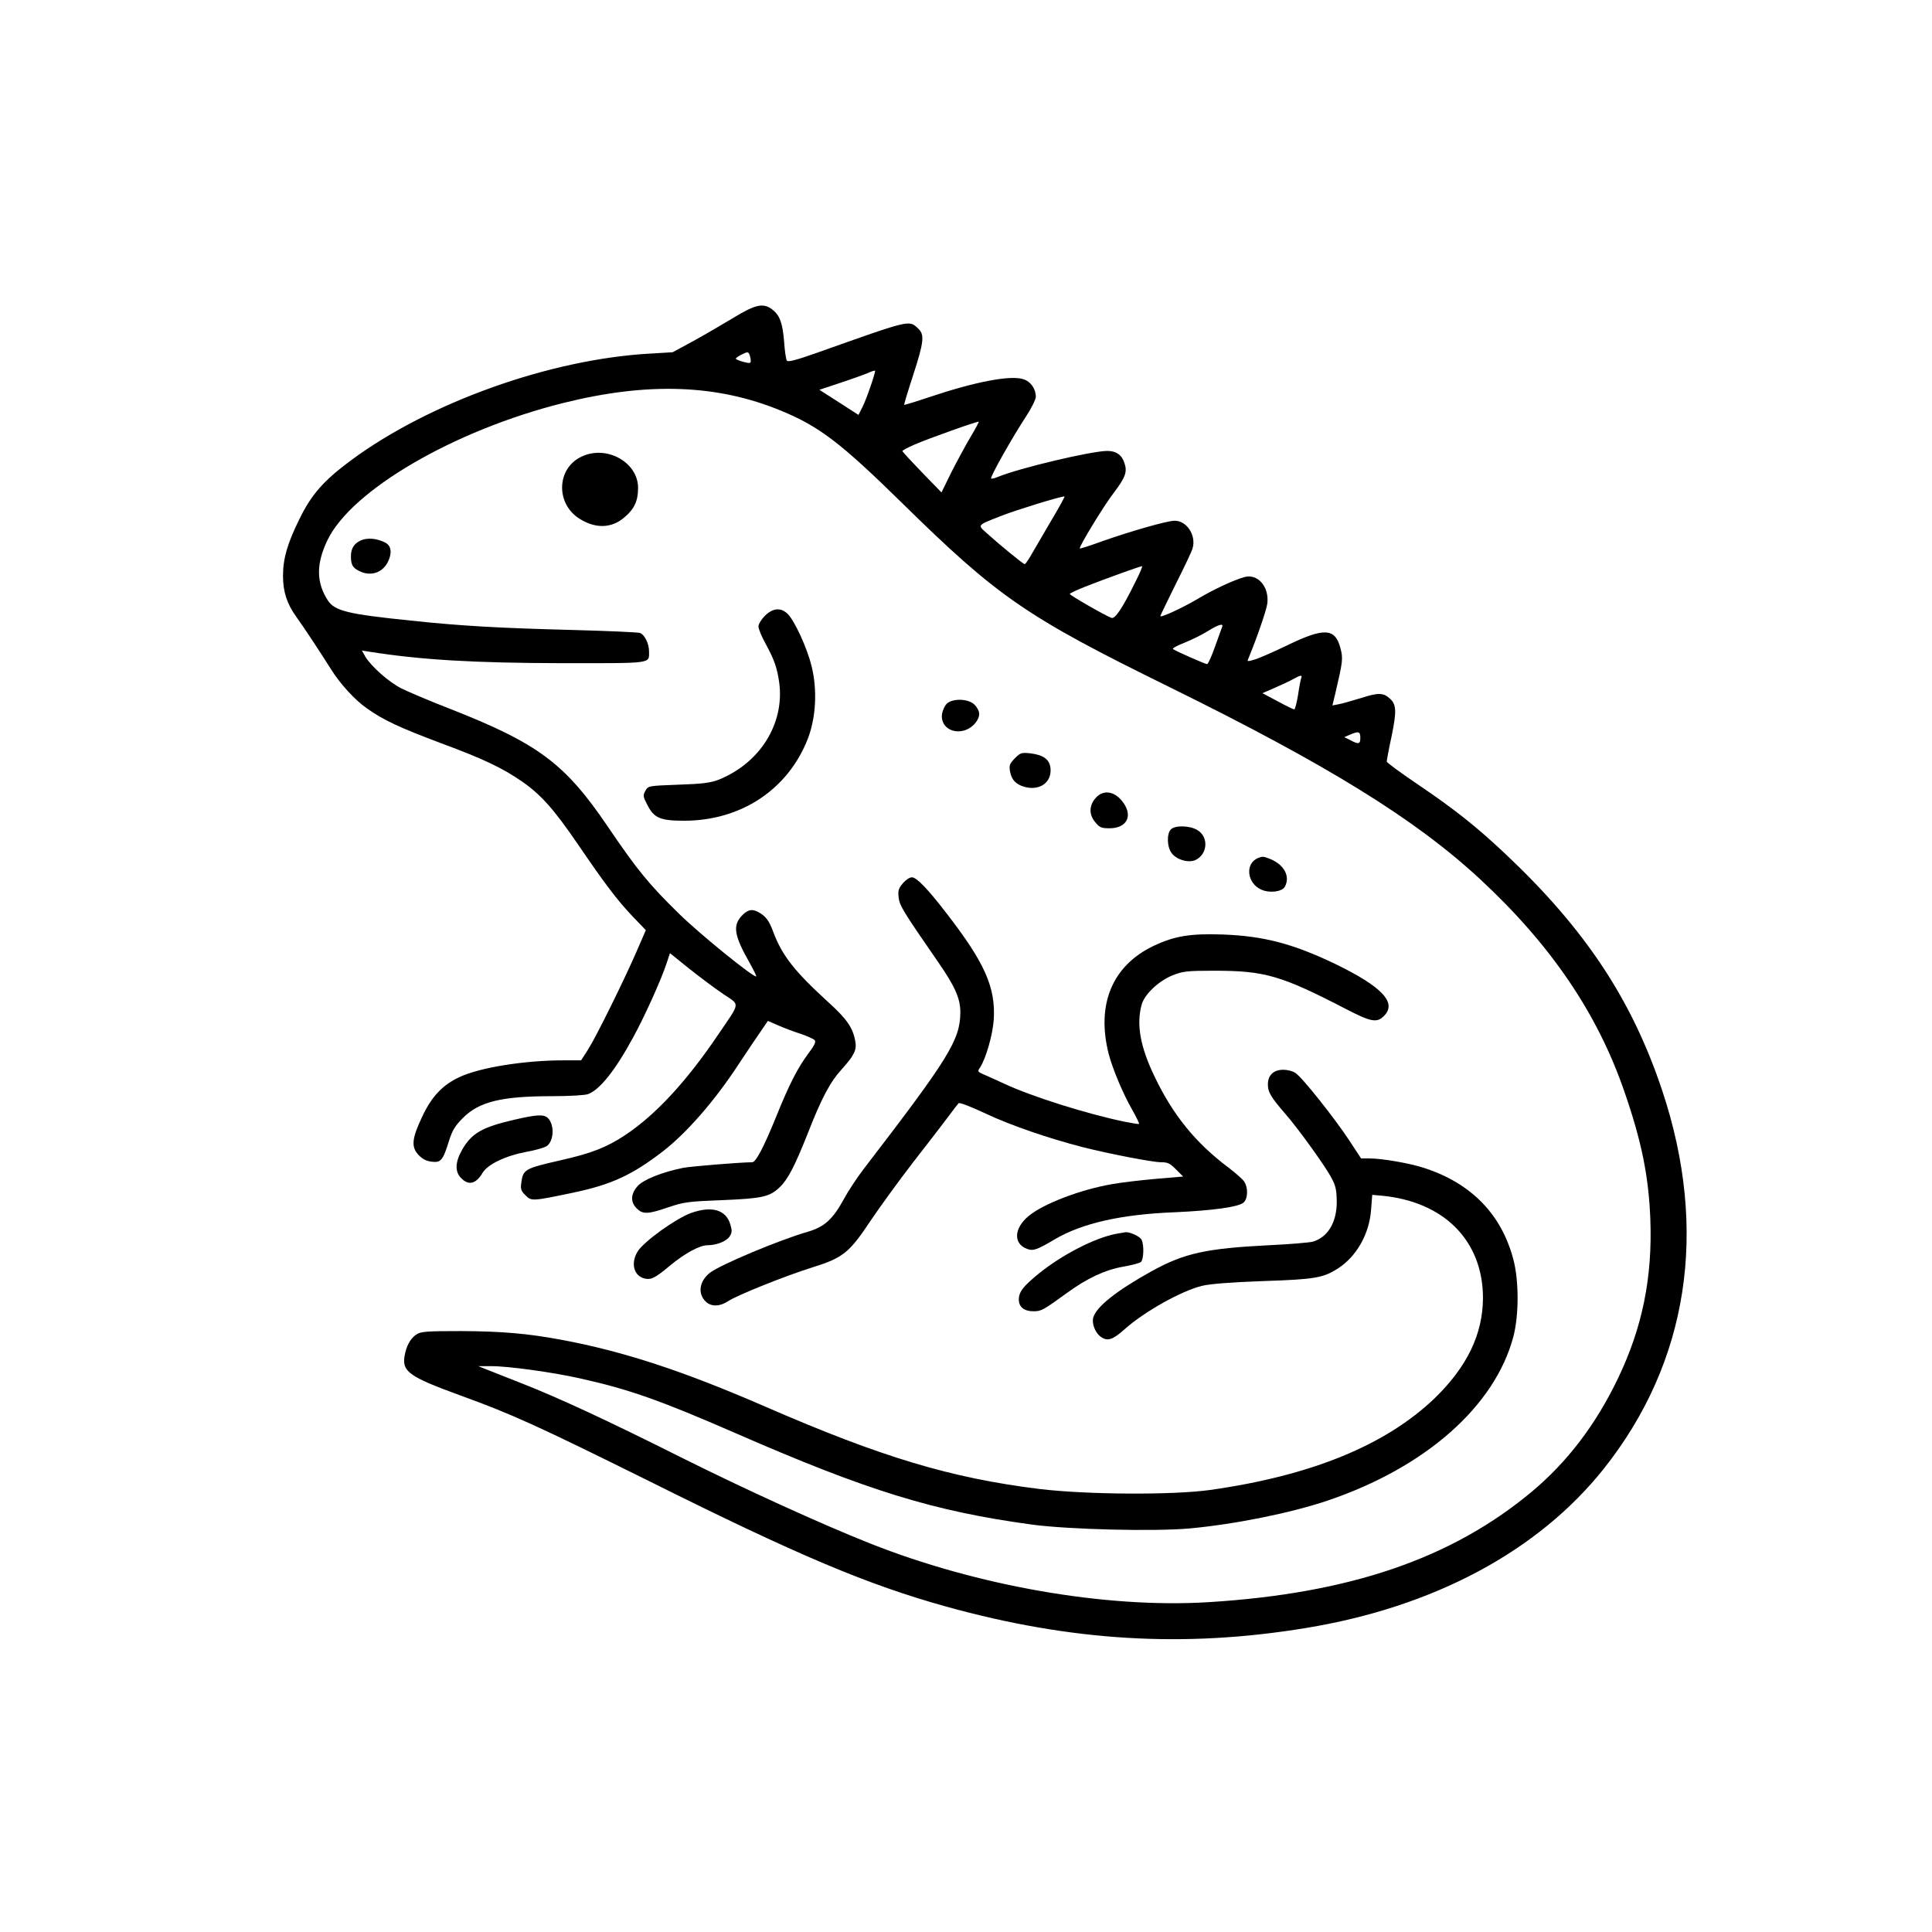 <?xml version="1.0" standalone="no"?>
<!DOCTYPE svg PUBLIC "-//W3C//DTD SVG 20010904//EN"
 "http://www.w3.org/TR/2001/REC-SVG-20010904/DTD/svg10.dtd">
<svg version="1.0" xmlns="http://www.w3.org/2000/svg"
 width="1024pt" height="1024pt" viewBox="0 0 1024 1024"
 preserveAspectRatio="xMidYMid meet">
<g transform="translate(0,1024) scale(0.1,-0.1)"
fill="#000000" stroke="none">
<path d="M3888 8556 c-58 -35 -154 -91 -214 -124 l-109 -59 -118 -7 c-528 -29
-1169 -257 -1587 -566 -144 -107 -209 -180 -273 -311 -64 -130 -87 -209 -87
-302 0 -83 21 -148 71 -217 39 -54 130 -192 184 -278 48 -77 126 -162 189
-206 88 -63 175 -103 396 -186 221 -82 323 -130 428 -203 98 -68 168 -146 293
-329 148 -217 209 -297 290 -383 l72 -75 -49 -113 c-67 -154 -215 -454 -258
-521 l-36 -56 -94 0 c-205 0 -444 -38 -551 -89 -89 -41 -148 -104 -197 -209
-55 -116 -59 -159 -22 -201 21 -23 41 -34 70 -38 51 -7 62 7 94 111 18 56 32
79 74 121 86 86 204 115 473 115 89 0 174 5 190 11 62 23 144 126 238 299 61
111 151 310 179 397 l17 51 103 -83 c57 -45 138 -106 180 -134 89 -60 92 -39
-25 -211 -170 -252 -333 -428 -495 -536 -98 -65 -179 -97 -344 -134 -188 -43
-198 -48 -207 -119 -5 -33 -1 -44 22 -66 31 -32 35 -32 250 13 205 43 314 93
479 220 124 96 273 266 398 457 44 66 97 146 119 177 l39 57 53 -23 c28 -13
82 -33 119 -45 36 -12 71 -28 76 -34 8 -9 -2 -29 -33 -70 -58 -78 -102 -164
-173 -340 -65 -160 -106 -237 -125 -237 -85 -2 -325 -22 -367 -30 -112 -23
-210 -62 -241 -97 -37 -42 -38 -85 -4 -118 32 -32 59 -31 167 6 83 28 104 31
286 38 213 9 251 17 305 69 43 41 79 111 146 279 77 197 120 278 187 351 62
69 76 99 67 144 -13 72 -45 118 -147 210 -176 161 -240 243 -287 367 -23 63
-41 86 -82 108 -35 18 -59 10 -92 -28 -41 -50 -31 -103 48 -242 21 -38 37 -70
35 -72 -10 -10 -292 218 -406 329 -161 157 -225 235 -382 467 -227 334 -368
439 -840 624 -105 41 -218 89 -252 106 -66 33 -161 117 -192 169 l-18 32 38
-6 c278 -44 559 -60 1027 -61 482 0 457 -4 457 63 0 40 -23 87 -47 97 -10 4
-171 11 -358 16 -387 10 -589 21 -860 50 -333 34 -400 51 -437 106 -62 95 -63
193 -3 319 127 266 673 584 1250 728 449 112 817 99 1155 -41 202 -83 317
-171 640 -488 510 -501 660 -604 1415 -975 843 -415 1307 -702 1650 -1020 375
-348 622 -711 765 -1127 91 -263 128 -447 137 -673 12 -310 -42 -576 -171
-845 -118 -246 -268 -443 -458 -602 -426 -355 -966 -539 -1715 -585 -543 -33
-1224 86 -1793 312 -257 102 -660 286 -985 448 -407 204 -665 324 -870 404
-77 30 -158 62 -180 71 l-40 16 68 0 c84 1 327 -32 472 -65 257 -57 422 -115
821 -289 703 -307 1052 -415 1576 -486 196 -26 648 -37 835 -20 244 23 535 82
728 147 519 175 888 500 986 869 30 113 30 298 0 410 -63 239 -223 403 -471
484 -75 25 -224 51 -291 51 l-45 0 -63 96 c-77 117 -250 335 -285 357 -14 10
-43 17 -64 17 -52 0 -82 -29 -82 -78 0 -40 15 -66 91 -154 68 -77 217 -284
247 -343 22 -41 26 -63 27 -125 0 -109 -47 -187 -126 -211 -19 -5 -124 -14
-234 -19 -333 -17 -447 -42 -620 -137 -189 -105 -296 -190 -311 -248 -8 -31
12 -81 40 -100 36 -26 63 -17 127 40 104 93 302 204 411 230 41 10 155 19 323
25 274 9 318 17 395 66 100 64 168 184 177 313 l6 78 46 -4 c334 -30 541 -239
541 -543 -1 -192 -84 -364 -256 -531 -260 -249 -653 -410 -1189 -486 -200 -28
-656 -25 -905 5 -470 58 -837 168 -1455 437 -432 188 -749 292 -1075 353 -181
34 -318 46 -535 47 -185 0 -214 -2 -238 -18 -32 -21 -54 -61 -63 -116 -13 -82
27 -109 301 -209 268 -97 410 -162 999 -454 788 -393 1154 -547 1570 -663 663
-184 1261 -220 1906 -114 679 111 1232 407 1580 844 449 565 557 1264 310
2005 -161 483 -409 856 -830 1253 -158 149 -275 241 -472 374 -87 59 -158 111
-158 117 0 6 11 67 26 135 27 132 25 167 -9 198 -35 32 -61 33 -154 3 -49 -15
-102 -30 -120 -33 l-31 -6 15 62 c40 171 42 186 28 240 -28 109 -86 112 -284
16 -69 -33 -145 -67 -169 -74 -40 -12 -43 -12 -36 3 45 109 96 256 101 293 11
90 -52 161 -123 140 -61 -18 -162 -65 -249 -117 -84 -49 -195 -100 -195 -89 0
3 37 78 81 168 45 89 86 175 90 191 20 69 -31 146 -95 146 -40 0 -235 -56
-385 -109 -63 -23 -116 -40 -118 -38 -6 7 125 223 178 292 63 83 75 113 59
160 -14 44 -44 65 -91 65 -83 0 -467 -91 -578 -137 -18 -8 -36 -12 -38 -9 -7
6 113 219 186 330 28 43 51 89 51 103 0 42 -27 81 -66 93 -68 23 -258 -14
-499 -95 -71 -24 -131 -42 -133 -41 -1 2 20 73 48 158 57 176 61 214 27 246
-50 47 -36 50 -540 -129 -114 -40 -151 -49 -157 -40 -4 7 -11 52 -14 99 -8
100 -23 140 -61 170 -48 38 -89 30 -207 -42z m91 -227 c1 -15 -4 -16 -39 -7
-22 6 -40 14 -40 17 0 4 15 14 33 23 29 14 33 14 39 -1 4 -9 7 -23 7 -32z
m636 -134 c-14 -42 -34 -94 -45 -115 l-20 -39 -104 67 -103 66 111 37 c61 20
127 44 146 52 19 9 36 14 38 12 2 -1 -8 -37 -23 -80z m529 -271 c-26 -44 -71
-127 -101 -186 l-53 -108 -103 106 c-56 58 -103 109 -104 113 -2 3 28 19 65
35 73 32 335 125 340 121 1 -1 -18 -38 -44 -81z m429 -441 c-41 -71 -89 -152
-105 -180 -16 -29 -33 -53 -37 -53 -8 0 -131 101 -202 165 -49 44 -52 40 81
92 77 30 303 100 332 102 4 1 -27 -56 -69 -126z m446 -325 c-70 -142 -109
-200 -128 -193 -33 12 -221 120 -221 127 0 3 37 21 83 39 110 43 290 108 300
108 4 1 -11 -36 -34 -81z m459 -240 c-3 -7 -20 -55 -38 -105 -18 -51 -37 -93
-42 -93 -10 0 -169 70 -181 80 -4 4 23 19 60 33 37 15 93 42 123 61 58 36 85
44 78 24z m419 -271 c-3 -7 -11 -48 -17 -90 -7 -42 -16 -77 -20 -77 -5 0 -44
19 -88 43 l-81 43 67 29 c37 16 81 37 97 46 37 21 49 23 42 6z m313 -317 c0
-34 -8 -37 -53 -13 l-32 16 30 13 c46 20 55 17 55 -16z"/>
<path d="M3085 7821 c-136 -61 -142 -252 -11 -332 86 -53 171 -49 239 12 50
43 69 86 69 153 0 135 -165 228 -297 167z"/>
<path d="M1913 7376 c-37 -17 -53 -43 -53 -85 0 -43 9 -60 41 -76 60 -32 124
-13 154 45 24 47 20 87 -13 104 -44 23 -94 27 -129 12z"/>
<path d="M4054 6976 c-19 -19 -34 -44 -34 -56 0 -13 17 -55 39 -94 45 -83 60
-126 71 -204 29 -218 -102 -427 -322 -515 -43 -16 -84 -22 -213 -26 -159 -6
-159 -6 -174 -32 -14 -25 -13 -31 10 -75 35 -70 69 -84 195 -84 301 0 550 165
655 433 44 113 52 262 20 388 -24 97 -89 237 -125 274 -37 37 -80 33 -122 -9z"/>
<path d="M5021 6513 c-12 -10 -24 -35 -28 -56 -10 -66 52 -110 123 -87 40 14
74 53 74 87 0 13 -11 35 -25 48 -30 31 -110 35 -144 8z"/>
<path d="M5379 6221 c-27 -28 -31 -37 -26 -68 8 -46 31 -71 79 -84 79 -21 142
24 136 97 -4 48 -36 72 -105 81 -49 5 -54 4 -84 -26z"/>
<path d="M5806 6009 c-17 -19 -26 -43 -26 -64 0 -21 9 -45 26 -64 22 -27 32
-31 75 -31 88 0 123 61 76 131 -44 66 -109 78 -151 28z"/>
<path d="M6206 5844 c-23 -23 -21 -95 5 -127 27 -35 90 -52 126 -35 64 31 70
122 10 158 -40 25 -119 27 -141 4z"/>
<path d="M6670 5693 c-73 -27 -62 -136 17 -169 44 -19 109 -10 123 16 29 54
-2 115 -75 146 -37 15 -42 16 -65 7z"/>
<path d="M4785 5558 c-23 -27 -26 -39 -22 -75 5 -43 24 -74 203 -333 95 -136
124 -201 124 -275 -1 -147 -59 -241 -514 -833 -35 -46 -81 -116 -102 -155 -60
-110 -104 -150 -194 -176 -149 -43 -459 -173 -516 -216 -58 -45 -68 -112 -22
-155 29 -27 75 -25 118 4 46 31 303 134 450 180 159 50 192 77 305 247 50 74
151 213 225 309 75 96 158 204 185 240 26 36 52 69 56 73 4 5 69 -20 145 -56
132 -62 327 -129 512 -177 144 -36 369 -80 415 -80 37 0 48 -6 80 -38 l38 -38
-143 -12 c-79 -7 -183 -19 -233 -28 -169 -29 -367 -105 -444 -170 -77 -64 -81
-146 -8 -173 33 -13 54 -5 145 49 147 87 355 134 642 145 199 9 335 28 361 51
24 21 25 80 3 112 -8 12 -45 45 -82 73 -175 131 -295 279 -392 482 -76 157
-98 277 -69 382 15 55 90 126 165 156 53 21 75 24 219 24 269 0 355 -25 699
-203 131 -68 164 -75 201 -37 71 70 -9 155 -258 276 -224 107 -378 148 -597
156 -170 6 -255 -8 -365 -60 -220 -105 -305 -310 -239 -572 21 -80 75 -210
125 -297 22 -39 38 -72 36 -75 -2 -2 -37 4 -78 12 -201 42 -487 132 -634 200
-44 21 -95 43 -113 51 -31 14 -32 15 -17 37 31 48 66 171 72 251 11 173 -47
304 -257 574 -96 124 -152 182 -177 182 -12 0 -33 -14 -48 -32z"/>
<path d="M2725 4305 c-169 -39 -225 -71 -275 -158 -38 -66 -40 -118 -5 -152
39 -40 78 -30 113 29 27 45 121 90 232 111 46 8 94 22 107 30 39 26 43 113 7
149 -21 21 -59 19 -179 -9z"/>
<path d="M3663 3811 c-82 -30 -252 -152 -284 -205 -37 -61 -20 -128 36 -142
36 -9 57 2 136 68 77 64 157 108 199 108 48 0 100 21 117 46 13 21 14 31 4 64
-23 78 -98 100 -208 61z"/>
<path d="M5913 3700 c-114 -23 -281 -109 -407 -210 -83 -68 -106 -97 -106
-138 0 -39 28 -62 77 -62 42 0 51 5 178 97 105 77 203 123 297 139 45 8 87 19
95 25 15 13 18 92 3 119 -9 17 -61 41 -84 39 -6 -1 -30 -5 -53 -9z"/>
</g>
</svg>
